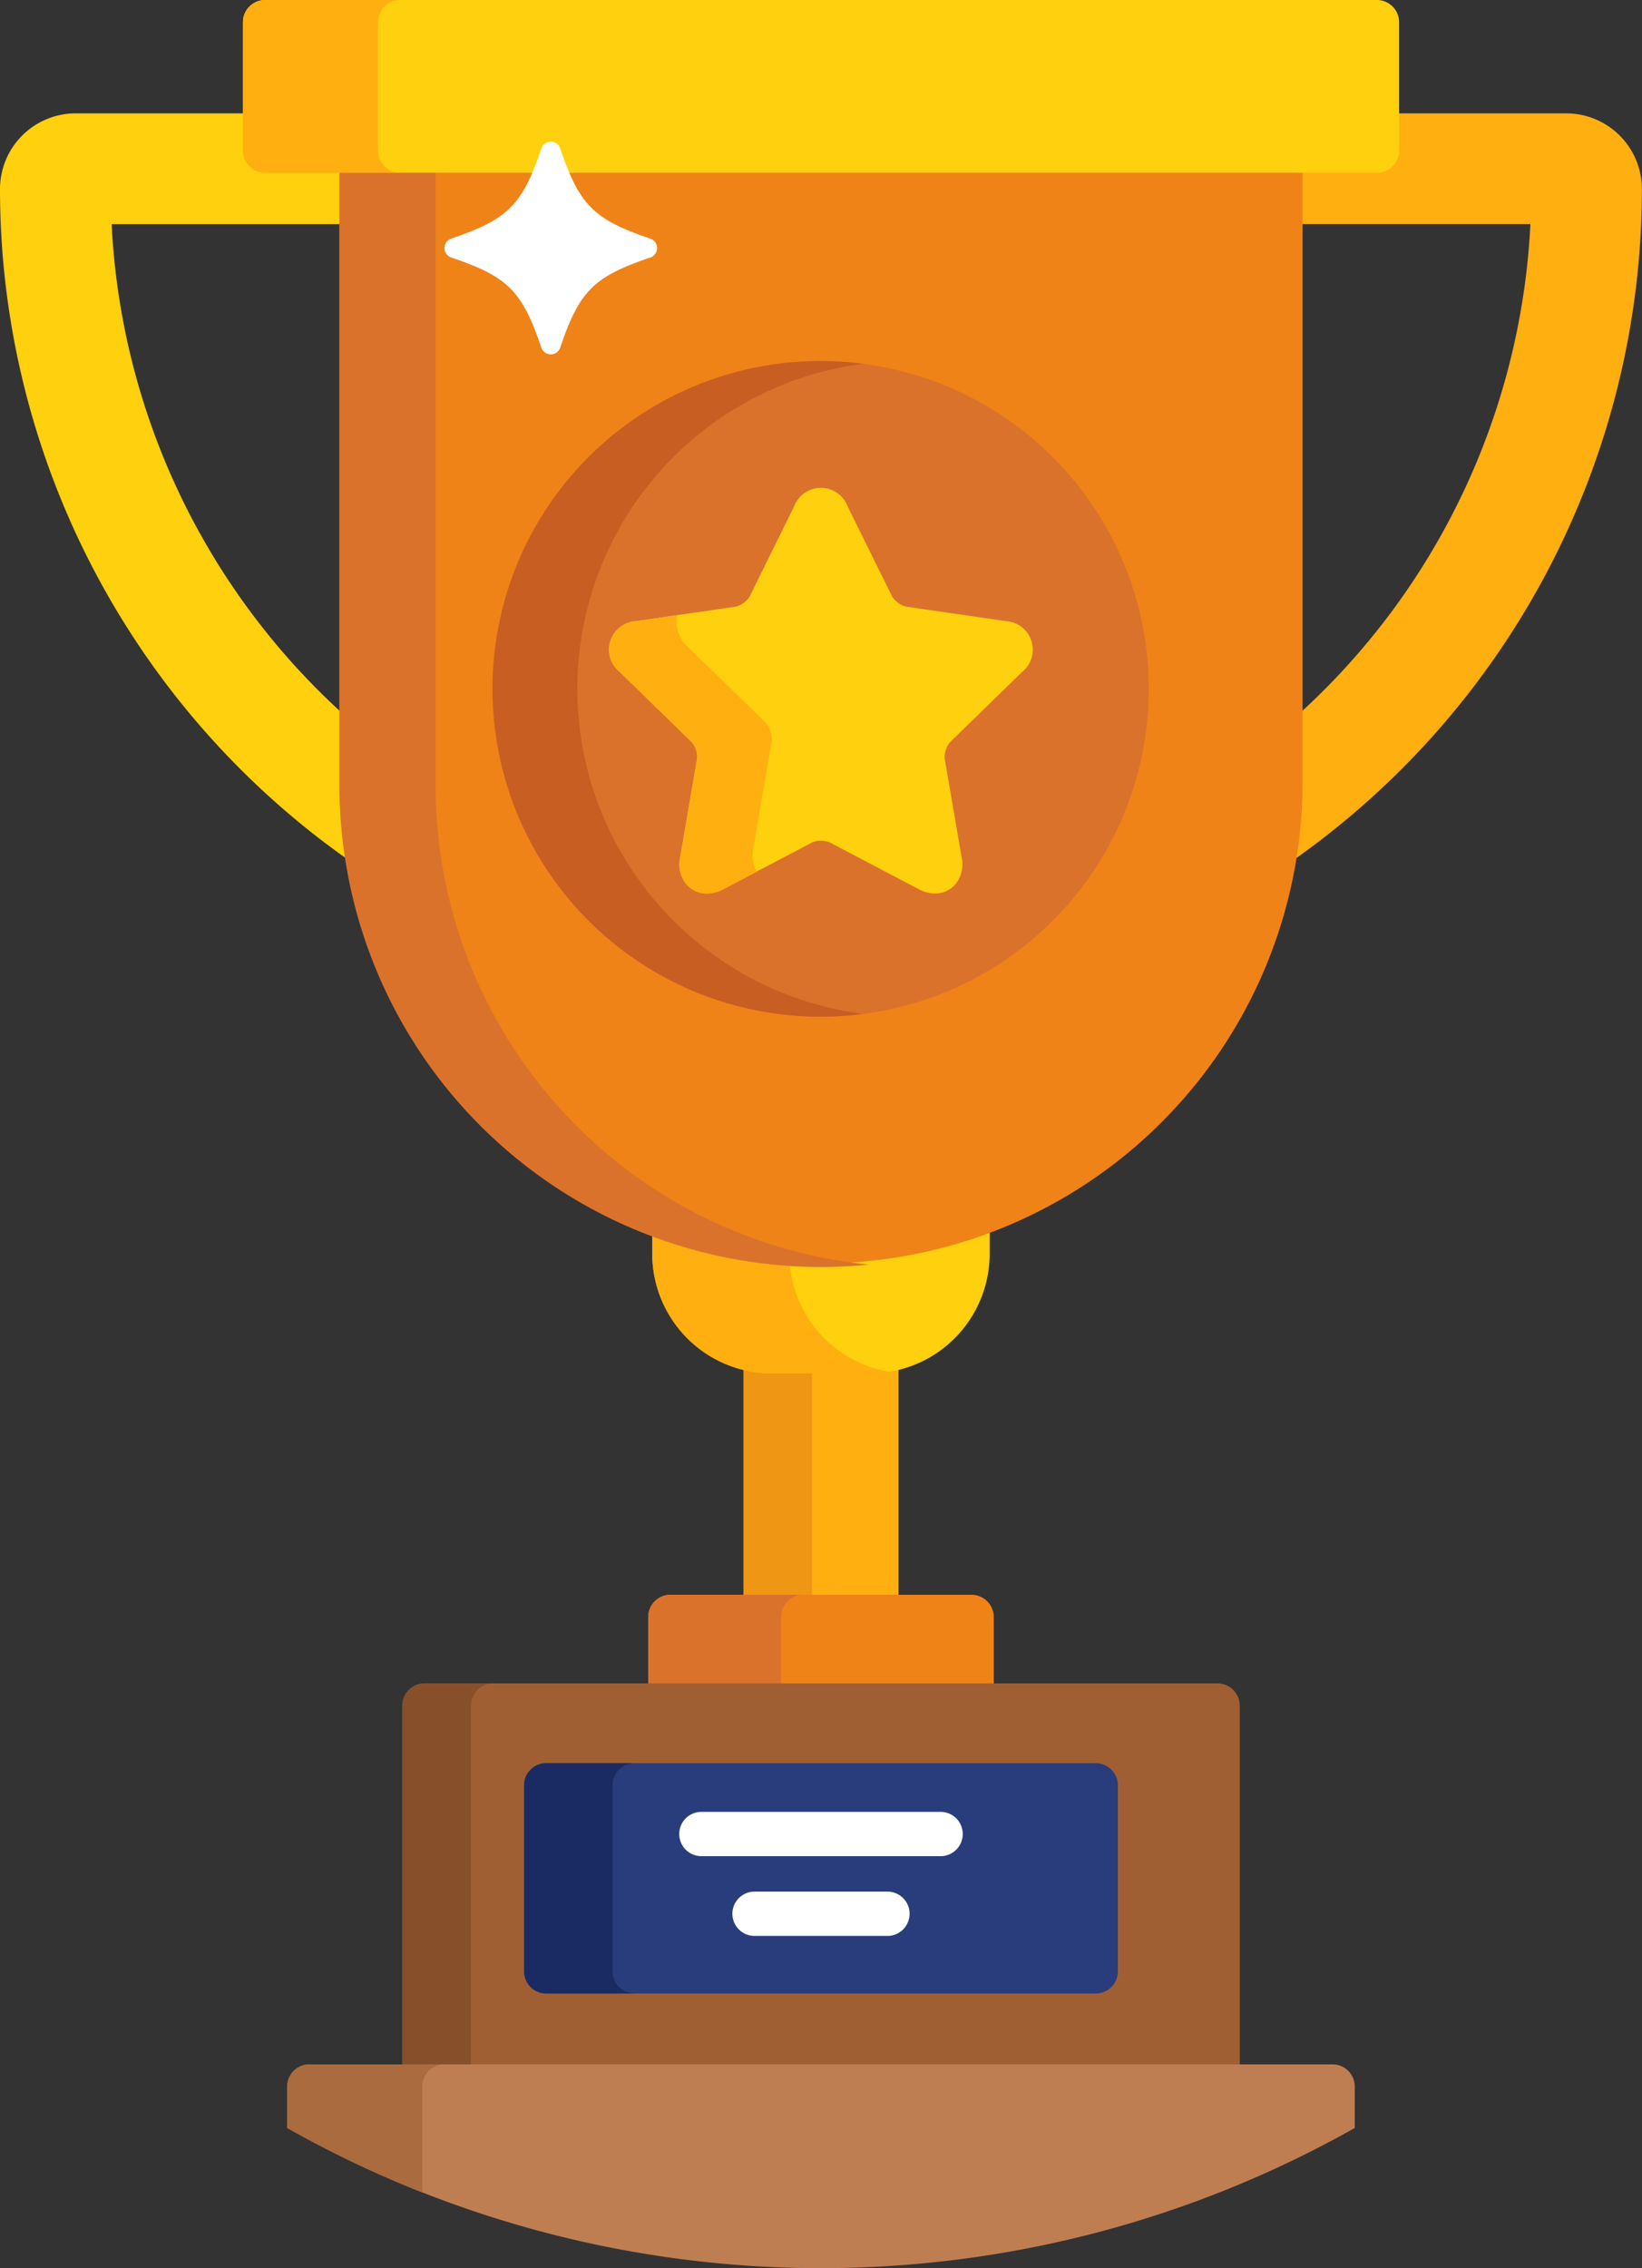 <svg xmlns="http://www.w3.org/2000/svg" id="trophy_3_" data-name="trophy (3)" width="59.81" height="82.616" viewBox="0 0 59.81 82.616"><rect x="0" y="0" width="59.81" height="82.616" fill="#333333" stroke="none"/><path id="Path_6702" data-name="Path 6702" d="M244.148,316.83v-8.651a4.364,4.364,0,0,1-1.04.126H239.54a4.364,4.364,0,0,1-1.04-.126v8.651Z" transform="translate(-211.419 -258.452)" fill="#ffaf10"></path><path id="Path_6703" data-name="Path 6703" d="M241,316.83V308.3H239.54a4.364,4.364,0,0,1-1.04-.126v8.651Z" transform="translate(-211.419 -258.452)" fill="#ef9614"></path><path id="Path_6704" data-name="Path 6704" d="M224.06,279.165a17.3,17.3,0,0,1-6.146-1.123v.8a4.361,4.361,0,0,0,4.361,4.361h3.568a4.361,4.361,0,0,0,4.361-4.361v-.8A17.3,17.3,0,0,1,224.06,279.165Z" transform="translate(-194.155 -233.178)" fill="#ffd00d"></path><path id="Path_6705" data-name="Path 6705" d="M222.914,279.126a17.258,17.258,0,0,1-5-1.084v.8a4.361,4.361,0,0,0,4.361,4.361h3.568a4.376,4.376,0,0,0,.71-.058A4.362,4.362,0,0,1,222.914,279.126Z" transform="translate(-194.155 -233.178)" fill="#ffaf10"></path><path id="Path_6706" data-name="Path 6706" d="M229.586,363.55v-2.743a.809.809,0,0,0-.807-.807H217.807a.809.809,0,0,0-.807.807v2.743Z" transform="translate(-193.388 -301.911)" fill="#ef8318"></path><path id="Path_6707" data-name="Path 6707" d="M221.841,363.55v-2.743a.809.809,0,0,1,.807-.807h-4.841a.809.809,0,0,0-.807.807v2.743Z" transform="translate(-193.388 -301.911)" fill="#db722c"></path><path id="Path_6708" data-name="Path 6708" d="M192,394.038V380.807a.809.809,0,0,0-.807-.807H162.307a.809.809,0,0,0-.807.807v13.231Z" transform="translate(-146.843 -318.684)" fill="#a05f33"></path><path id="Path_6709" data-name="Path 6709" d="M164,394.038V380.807a.809.809,0,0,1,.807-.807h-2.5a.809.809,0,0,0-.807.807v13.231Z" transform="translate(-146.843 -318.684)" fill="#87502a"></path><path id="Path_6710" data-name="Path 6710" d="M210.607,405.584a.809.809,0,0,1-.807.807H189.785a.809.809,0,0,1-.807-.807v-6.777a.809.809,0,0,1,.807-.807H209.8a.809.809,0,0,1,.807.807Z" transform="translate(-169.888 -333.779)" fill="#293d7c"></path><path id="Path_6711" data-name="Path 6711" d="M192.2,405.584v-6.777a.809.809,0,0,1,.807-.807h-3.223a.809.809,0,0,0-.807.807v6.777a.809.809,0,0,0,.807.807h3.223A.809.809,0,0,1,192.2,405.584Z" transform="translate(-169.888 -333.779)" fill="#1a2b63"></path><path id="Path_6712" data-name="Path 6712" d="M173.581,466H136.307a.809.809,0,0,0-.807.807v1.509a39.569,39.569,0,0,0,38.887,0v-1.509A.809.809,0,0,0,173.581,466Z" transform="translate(-125.039 -390.807)" fill="#bf7e52"></path><path id="Path_6713" data-name="Path 6713" d="M140.421,466.807a.809.809,0,0,1,.807-.807h-4.921a.809.809,0,0,0-.807.807v1.509a39.391,39.391,0,0,0,4.921,2.351Z" transform="translate(-125.039 -390.807)" fill="#aa6b3f"></path><path id="Path_6714" data-name="Path 6714" d="M372.348,25.591h-6.253v1.357a.646.646,0,0,1-.645.645h-2.708a.161.161,0,0,0-.161.161v1.87h8.458a25.815,25.815,0,0,1-8.458,17.868v2.576a17.438,17.438,0,0,1-.219,2.754A29.89,29.89,0,0,0,375.1,28.347,2.759,2.759,0,0,0,372.348,25.591Z" transform="translate(-315.294 -21.462)" fill="#ffaf10"></path><path id="Path_6715" data-name="Path 6715" d="M83.192,50.068V47.493a25.815,25.815,0,0,1-8.458-17.868h8.458v-1.87a.161.161,0,0,0-.161-.161H80.322a.646.646,0,0,1-.645-.645V25.591H73.424a2.759,2.759,0,0,0-2.756,2.756A29.891,29.891,0,0,0,83.411,52.823,17.44,17.44,0,0,1,83.192,50.068Z" transform="translate(-70.668 -21.462)" fill="#ffd00d"></path><path id="Path_6716" data-name="Path 6716" d="M147.282,38V60.475a17.543,17.543,0,0,0,35.085,0V38Z" transform="translate(-134.92 -31.868)" fill="#ef8318"></path><g id="Group_1804" data-name="Group 1804" transform="translate(12.362 5.971)"><path id="Path_6717" data-name="Path 6717" d="M150.786,59.639V37h-3.5V59.639a17.543,17.543,0,0,0,17.543,17.543c.587,0,1.167-.031,1.74-.088A17.545,17.545,0,0,1,150.786,59.639Z" transform="translate(-147.282 -37.003)" fill="#db722c"></path><ellipse id="Ellipse_260" data-name="Ellipse 260" cx="11.941" cy="11.941" rx="11.941" ry="11.941" transform="translate(5.602 7.18)" fill="#db722c"></ellipse></g><path id="Path_6718" data-name="Path 6718" d="M185.066,93.44A11.94,11.94,0,0,1,195.473,81.6a11.941,11.941,0,1,0,0,23.678A11.94,11.94,0,0,1,185.066,93.44Z" transform="translate(-164.036 -68.348)" fill="#c95e23"></path><path id="Path_6719" data-name="Path 6719" d="M220.041,124.9a1.284,1.284,0,0,1-.6-.159l-3.251-1.709a.861.861,0,0,0-.611,0l-3.251,1.709a1.287,1.287,0,0,1-.6.159.969.969,0,0,1-.754-.344,1.157,1.157,0,0,1-.222-.96l.621-3.62a.857.857,0,0,0-.189-.581l-2.63-2.564a1.041,1.041,0,0,1,.6-1.853l3.634-.528a.857.857,0,0,0,.494-.359l1.625-3.293a1.041,1.041,0,0,1,1.948,0l1.625,3.293a.856.856,0,0,0,.494.359l3.634.528a1.041,1.041,0,0,1,.6,1.853l-2.63,2.564a.856.856,0,0,0-.189.581l.621,3.62a1.158,1.158,0,0,1-.222.96A.969.969,0,0,1,220.041,124.9Z" transform="translate(-185.98 -92.355)" fill="#ffd00d"></path><path id="Path_6720" data-name="Path 6720" d="M213.415,147.358l.673-3.922a.929.929,0,0,0-.2-.629l-2.85-2.778a1.2,1.2,0,0,1-.386-1.158l-1.491.217a1.041,1.041,0,0,0-.6,1.853l2.63,2.564a.857.857,0,0,1,.189.581l-.621,3.62a1.158,1.158,0,0,0,.222.96.969.969,0,0,0,.754.344,1.286,1.286,0,0,0,.6-.159l1.206-.634A1.327,1.327,0,0,1,213.415,147.358Z" transform="translate(-185.978 -116.463)" fill="#ffaf10"></path><path id="Path_6721" data-name="Path 6721" d="M167.615,5.486a.809.809,0,0,1-.807.807h-40.5a.809.809,0,0,1-.807-.807V.807A.809.809,0,0,1,126.307,0h40.5a.809.809,0,0,1,.807.807Z" transform="translate(-116.652)" fill="#ffd00d"></path><path id="Path_6722" data-name="Path 6722" d="M130.421,5.486V.807A.809.809,0,0,1,131.228,0h-4.921a.809.809,0,0,0-.807.807V5.486a.809.809,0,0,0,.807.807h4.921A.809.809,0,0,1,130.421,5.486Z" transform="translate(-116.652)" fill="#ffaf10"></path><g id="Group_1805" data-name="Group 1805" transform="translate(16.189 5.163)"><path id="Path_6725" data-name="Path 6725" d="M233.52,410.614h-8.713a.807.807,0,0,1,0-1.614h8.713a.807.807,0,0,1,0,1.614Z" transform="translate(-215.448 -348.168)" fill="#fff"></path><path id="Path_6726" data-name="Path 6726" d="M241.648,428.614h-4.841a.807.807,0,0,1,0-1.614h4.841a.807.807,0,1,1,0,1.614Z" transform="translate(-225.512 -363.263)" fill="#fff"></path><path id="Path_6727" data-name="Path 6727" d="M174.873,39.745a.363.363,0,0,1-.344-.247c-.7-2.064-1.218-2.585-3.282-3.282a.363.363,0,0,1,0-.688c2.064-.7,2.585-1.218,3.282-3.282a.363.363,0,0,1,.688,0c.7,2.064,1.218,2.585,3.282,3.282a.363.363,0,0,1,0,.688c-2.064.7-2.585,1.218-3.282,3.282A.363.363,0,0,1,174.873,39.745Z" transform="translate(-171 -32)" fill="#fff"></path></g></svg>